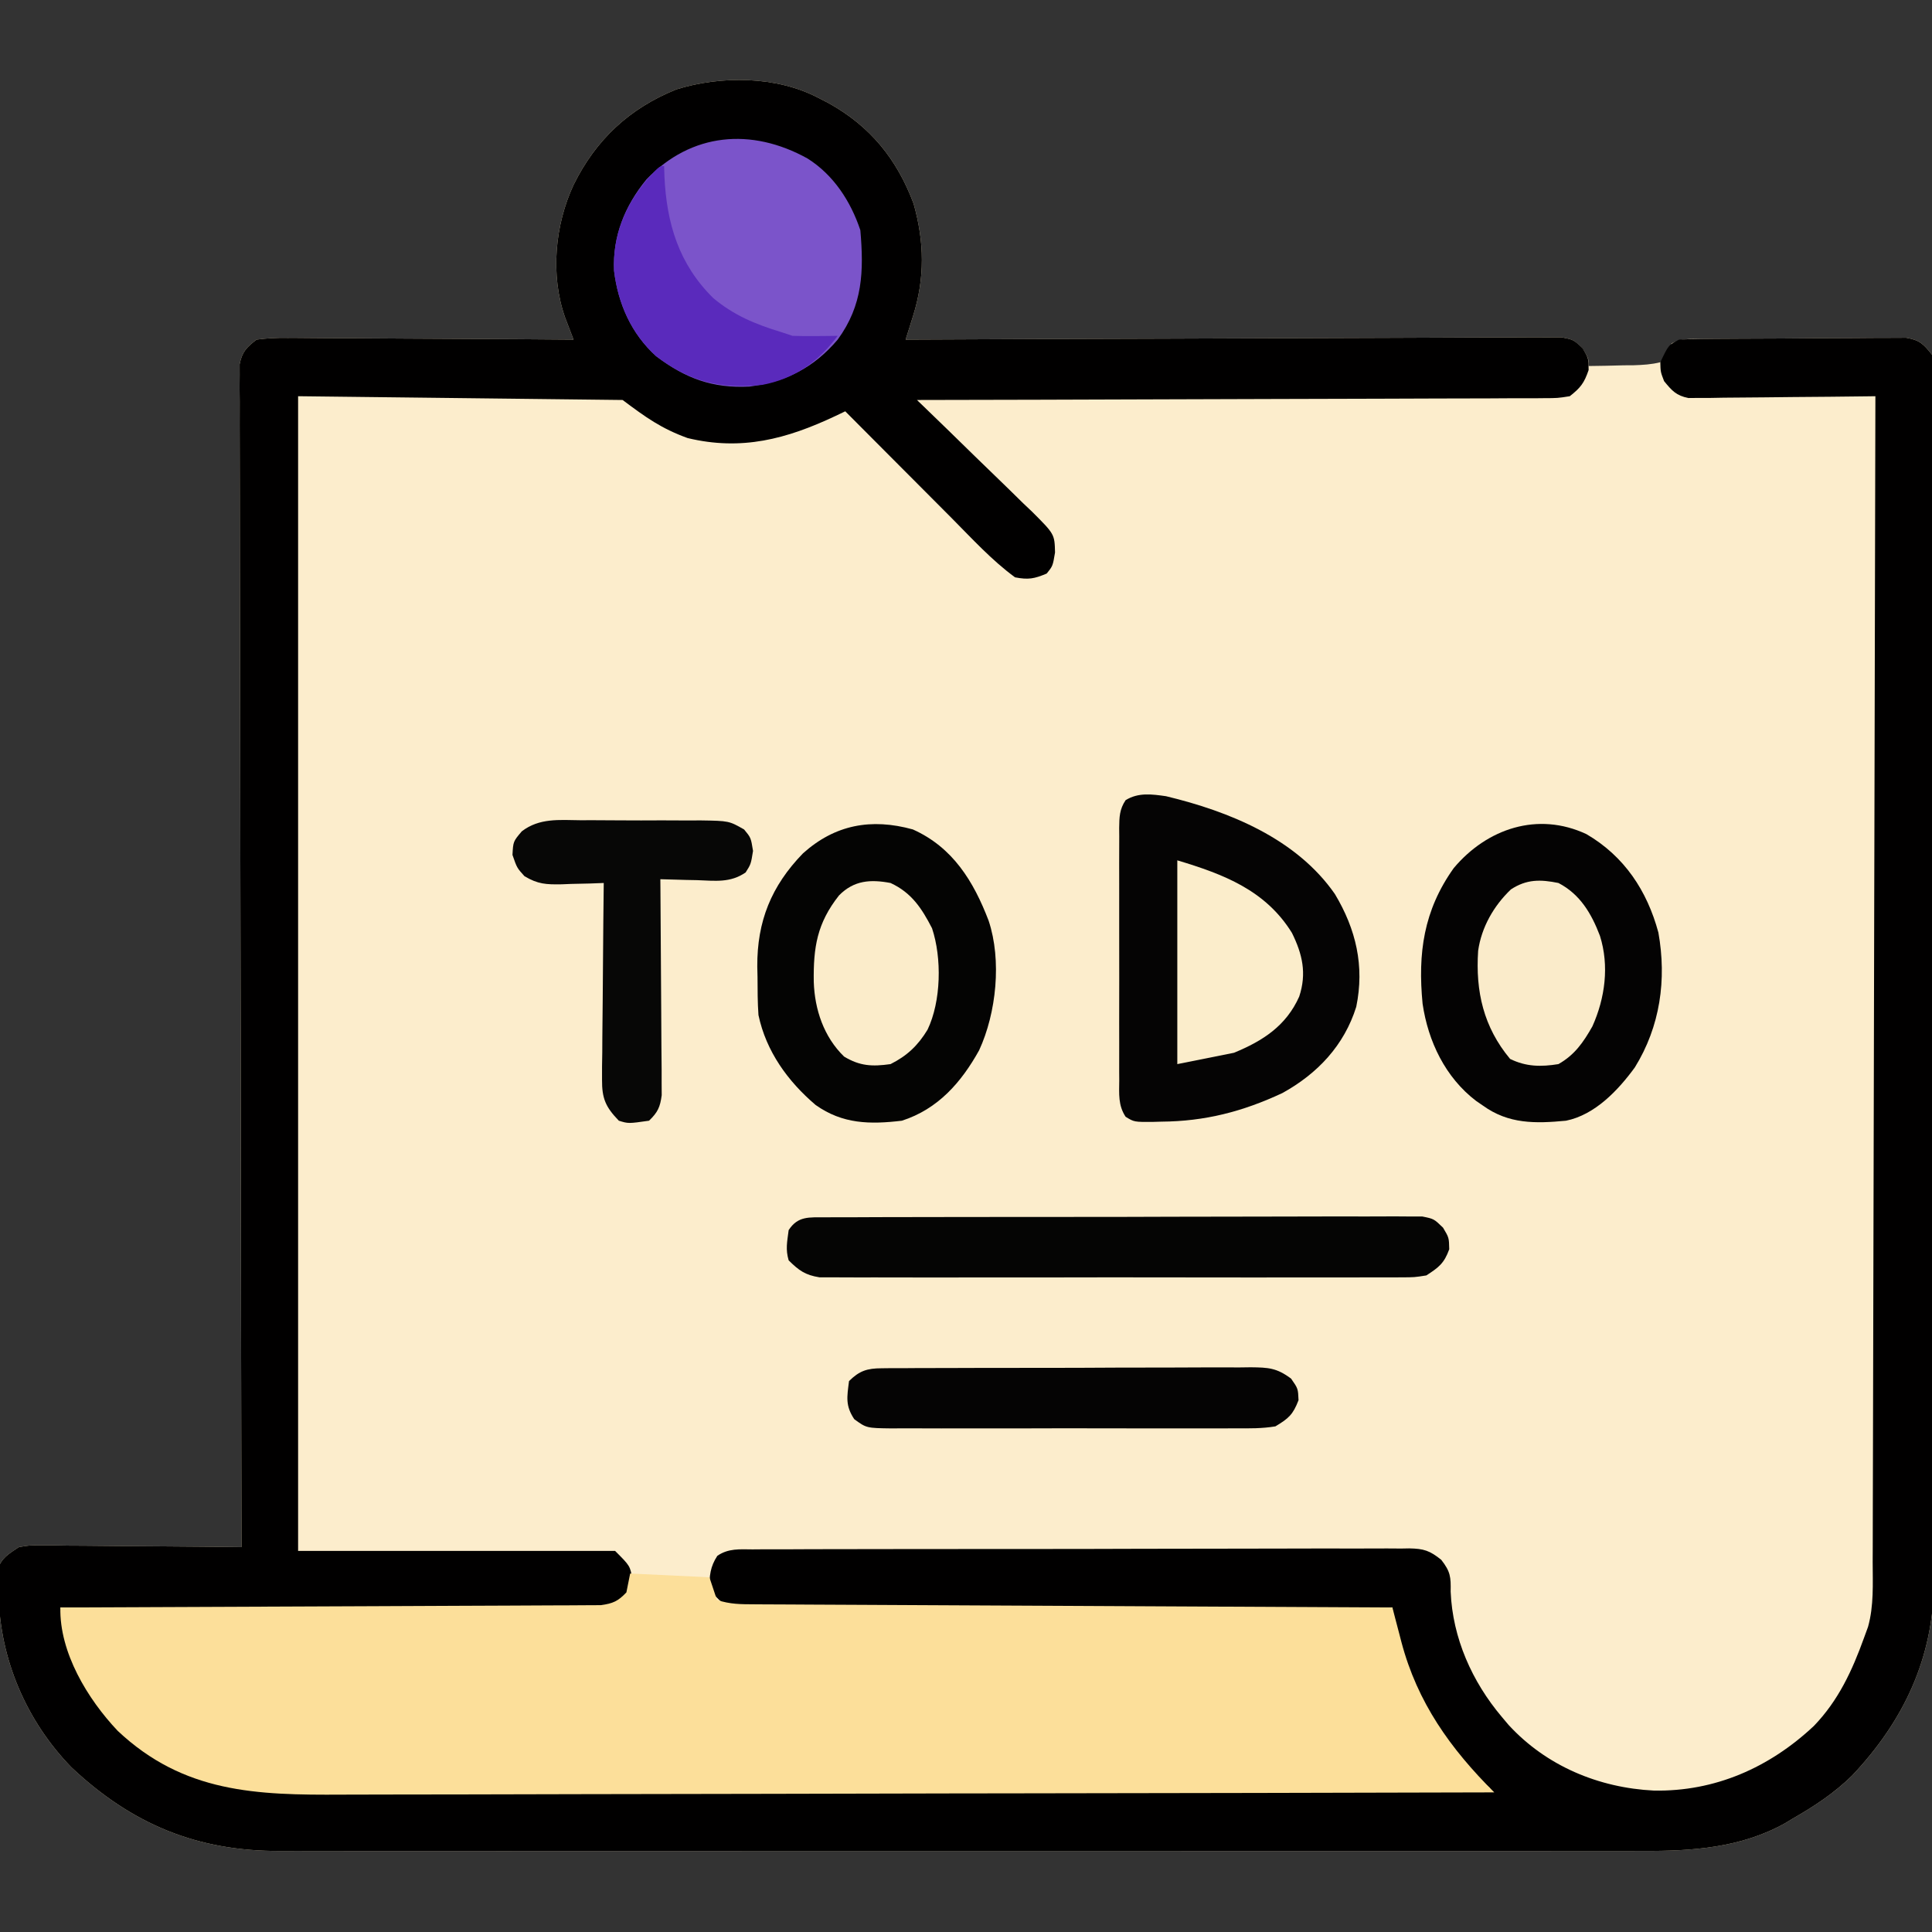 <?xml version="1.0" encoding="UTF-8"?>
<svg version="1.1" xmlns="http://www.w3.org/2000/svg" width="512" height="512">
<rect width="100%" height="100%" fill="#333333" stroke="none"/>
<path d="M0 0 C1.303 0.671 1.303 0.671 2.633 1.355 C13.612 7.468 20.673 16.125 25.105 27.949 C27.991 38.097 28.132 47.695 24.969 57.744 C24.602 58.916 24.235 60.087 23.858 61.294 C23.575 62.187 23.292 63.08 23 64 C23.909 63.995 24.817 63.991 25.753 63.986 C47.844 63.876 69.935 63.793 92.027 63.741 C102.71 63.715 113.393 63.68 124.076 63.623 C133.385 63.573 142.695 63.541 152.005 63.53 C156.936 63.523 161.866 63.508 166.797 63.471 C171.437 63.437 176.075 63.427 180.715 63.434 C182.419 63.433 184.123 63.423 185.828 63.404 C188.152 63.379 190.475 63.385 192.799 63.399 C194.101 63.394 195.403 63.39 196.744 63.385 C200 64 200 64 202.45 66.413 C204 69 204 69 204 71 C207.106 70.977 210.208 70.9 213.312 70.812 C214.194 70.807 215.075 70.801 215.982 70.795 C218.422 70.711 220.63 70.589 223 70 C225.062 67.649 225.062 67.649 226 65 C228.723 63.639 230.899 63.85 233.947 63.823 C235.195 63.81 236.443 63.797 237.729 63.784 C239.098 63.776 240.467 63.768 241.836 63.762 C242.524 63.758 243.212 63.754 243.921 63.749 C247.564 63.729 251.206 63.714 254.848 63.705 C258.61 63.694 262.371 63.659 266.133 63.62 C269.025 63.594 271.918 63.585 274.811 63.582 C276.198 63.577 277.584 63.565 278.971 63.547 C280.912 63.522 282.853 63.526 284.794 63.53 C285.899 63.524 287.003 63.518 288.141 63.512 C291.758 64.129 292.734 65.156 295 68 C295.501 70.634 295.501 70.634 295.503 73.698 C295.514 74.867 295.524 76.036 295.535 77.241 C295.526 78.526 295.517 79.812 295.508 81.136 C295.513 82.515 295.519 83.893 295.527 85.272 C295.544 89.065 295.535 92.858 295.523 96.651 C295.514 100.74 295.528 104.83 295.539 108.919 C295.557 116.936 295.553 124.952 295.541 132.968 C295.532 139.488 295.531 146.008 295.535 152.529 C295.536 153.456 295.536 154.384 295.537 155.34 C295.538 157.224 295.54 159.109 295.541 160.993 C295.552 178.682 295.539 196.37 295.518 214.059 C295.5 229.217 295.503 244.375 295.521 259.533 C295.543 277.141 295.551 294.749 295.539 312.356 C295.538 314.237 295.537 316.118 295.535 317.999 C295.535 318.925 295.534 319.85 295.533 320.804 C295.53 327.306 295.536 333.808 295.545 340.31 C295.556 348.25 295.553 356.189 295.532 364.129 C295.522 368.175 295.517 372.221 295.531 376.268 C295.543 379.982 295.536 383.696 295.515 387.411 C295.508 389.37 295.521 391.329 295.535 393.288 C295.359 413.46 287.499 430.092 273.75 444.625 C268.987 449.275 263.758 452.702 258 456 C257.357 456.389 256.714 456.779 256.051 457.18 C244.429 463.684 231.415 464.59 218.415 464.508 C216.796 464.513 215.177 464.519 213.558 464.527 C209.151 464.543 204.745 464.535 200.338 464.523 C195.569 464.514 190.8 464.528 186.031 464.539 C176.705 464.557 167.38 464.553 158.054 464.541 C150.471 464.532 142.889 464.531 135.306 464.535 C134.224 464.536 133.142 464.536 132.028 464.537 C129.83 464.538 127.633 464.54 125.435 464.541 C104.856 464.552 84.276 464.539 63.697 464.518 C46.061 464.5 28.424 464.503 10.788 464.521 C-9.721 464.543 -30.229 464.551 -50.738 464.539 C-52.927 464.538 -55.116 464.537 -57.306 464.535 C-58.921 464.534 -58.921 464.534 -60.569 464.533 C-68.138 464.53 -75.707 464.536 -83.276 464.545 C-92.507 464.556 -101.738 464.553 -110.969 464.532 C-115.673 464.522 -120.378 464.517 -125.083 464.531 C-129.398 464.543 -133.713 464.536 -138.029 464.515 C-139.581 464.51 -141.133 464.512 -142.686 464.522 C-164.704 464.65 -182.034 457.452 -198.062 442.375 C-210.017 430.067 -217.054 413.664 -217.375 396.5 C-217.412 395.741 -217.45 394.981 -217.488 394.199 C-217.5 393.463 -217.511 392.727 -217.523 391.969 C-217.543 391.303 -217.563 390.637 -217.583 389.951 C-216.652 386.835 -214.646 385.777 -212 384 C-209.159 383.519 -209.159 383.519 -206.016 383.546 C-204.836 383.546 -203.655 383.547 -202.438 383.547 C-201.173 383.567 -199.909 383.588 -198.605 383.609 C-196.652 383.618 -196.652 383.618 -194.659 383.627 C-191.208 383.642 -187.757 383.681 -184.307 383.725 C-180.781 383.766 -177.255 383.785 -173.729 383.805 C-166.819 383.847 -159.909 383.916 -153 384 C-153.002 383.333 -153.003 382.666 -153.005 381.978 C-153.094 342.464 -153.163 302.949 -153.204 263.435 C-153.209 258.693 -153.214 253.952 -153.22 249.21 C-153.221 248.266 -153.222 247.322 -153.223 246.349 C-153.24 231.052 -153.272 215.755 -153.309 200.458 C-153.346 184.769 -153.368 169.08 -153.376 153.391 C-153.382 143.705 -153.399 134.019 -153.432 124.334 C-153.453 117.697 -153.459 111.061 -153.454 104.424 C-153.451 100.592 -153.455 96.76 -153.477 92.927 C-153.5 88.777 -153.492 84.628 -153.481 80.478 C-153.493 79.26 -153.504 78.042 -153.516 76.787 C-153.508 75.678 -153.5 74.57 -153.492 73.427 C-153.494 72.469 -153.495 71.51 -153.497 70.523 C-152.846 67.219 -151.642 66.032 -149 64 C-146.146 63.626 -143.684 63.493 -140.835 63.546 C-140.015 63.545 -139.195 63.545 -138.35 63.544 C-135.645 63.547 -132.94 63.578 -130.234 63.609 C-128.357 63.617 -126.479 63.623 -124.602 63.627 C-119.663 63.642 -114.725 63.681 -109.786 63.725 C-104.746 63.766 -99.705 63.785 -94.664 63.805 C-84.776 63.848 -74.888 63.916 -65 64 C-65.205 63.469 -65.41 62.938 -65.621 62.391 C-65.891 61.684 -66.16 60.978 -66.438 60.25 C-66.704 59.554 -66.971 58.858 -67.246 58.141 C-71.199 46.916 -69.95 33.654 -65 23 C-59.057 10.955 -50.168 2.693 -37.75 -2.312 C-25.853 -6.016 -11.106 -5.881 0 0 Z " fill="#FCEDCC" transform="translate(217,26)"/>
<path d="M0 0 C1.303 0.671 1.303 0.671 2.633 1.355 C13.612 7.468 20.673 16.125 25.105 27.949 C27.991 38.097 28.132 47.695 24.969 57.744 C24.602 58.916 24.235 60.087 23.858 61.294 C23.575 62.187 23.292 63.08 23 64 C23.909 63.995 24.817 63.991 25.753 63.986 C47.844 63.876 69.935 63.793 92.027 63.741 C102.71 63.715 113.393 63.68 124.076 63.623 C133.385 63.573 142.695 63.541 152.005 63.53 C156.936 63.523 161.866 63.508 166.797 63.471 C171.437 63.437 176.075 63.427 180.715 63.434 C182.419 63.433 184.123 63.423 185.828 63.404 C188.152 63.379 190.475 63.385 192.799 63.399 C194.101 63.394 195.403 63.39 196.744 63.385 C200 64 200 64 202.45 66.346 C204 69 204 69 204 72.062 C202.831 75.496 201.856 76.78 199 79 C195.806 79.508 195.806 79.508 191.951 79.519 C191.241 79.526 190.531 79.534 189.8 79.542 C187.421 79.562 185.044 79.554 182.665 79.546 C180.96 79.555 179.255 79.565 177.55 79.577 C172.92 79.605 168.291 79.608 163.661 79.608 C158.823 79.611 153.985 79.636 149.147 79.659 C139.985 79.7 130.823 79.72 121.661 79.733 C111.23 79.749 100.8 79.788 90.37 79.828 C68.913 79.91 47.457 79.965 26 80 C26.451 80.433 26.902 80.866 27.367 81.313 C32.062 85.831 36.729 90.378 41.381 94.941 C43.12 96.64 44.866 98.332 46.619 100.016 C49.14 102.44 51.634 104.888 54.125 107.344 C54.912 108.09 55.7 108.836 56.511 109.605 C62.475 115.563 62.475 115.563 62.594 120.416 C62 124 62 124 60.375 126 C57.101 127.378 55.543 127.681 52 127 C45.824 122.484 40.503 116.636 35.125 111.223 C34.315 110.411 33.505 109.6 32.671 108.764 C30.111 106.199 27.556 103.631 25 101.062 C23.254 99.312 21.508 97.561 19.762 95.811 C15.505 91.543 11.251 87.273 7 83 C5.714 83.615 5.714 83.615 4.402 84.242 C-8.574 90.357 -20.475 93.533 -34.781 90.09 C-41.742 87.561 -45.808 84.644 -52 80 C-80.38 79.67 -108.76 79.34 -138 79 C-138 179.98 -138 280.96 -138 385 C-110.28 385 -82.56 385 -54 385 C-50 389 -50 389 -49.438 392.5 C-50 396 -50 396 -52.151 398.189 C-55.48 400.305 -57.231 400.494 -61.144 400.481 C-62.997 400.489 -62.997 400.489 -64.887 400.498 C-66.248 400.484 -67.609 400.469 -68.97 400.454 C-70.409 400.453 -71.848 400.454 -73.287 400.456 C-77.188 400.457 -81.088 400.434 -84.989 400.406 C-89.067 400.381 -93.146 400.378 -97.224 400.373 C-104.945 400.361 -112.665 400.328 -120.386 400.288 C-129.177 400.243 -137.967 400.221 -146.758 400.201 C-164.839 400.159 -182.919 400.089 -201 400 C-200.396 402.215 -199.783 404.428 -199.168 406.641 C-198.828 407.873 -198.488 409.106 -198.137 410.376 C-193.968 423.661 -185.037 434.15 -173 441 C-172.031 441.567 -172.031 441.567 -171.043 442.145 C-161.16 447.519 -151.153 448.438 -140.073 448.361 C-138.694 448.362 -137.315 448.365 -135.936 448.369 C-132.176 448.375 -128.416 448.363 -124.655 448.348 C-120.589 448.335 -116.523 448.34 -112.457 448.342 C-105.422 448.343 -98.387 448.334 -91.352 448.317 C-81.181 448.293 -71.009 448.285 -60.838 448.281 C-44.333 448.275 -27.829 448.255 -11.324 448.226 C4.703 448.199 20.731 448.178 36.759 448.165 C37.747 448.164 38.736 448.163 39.755 448.162 C44.716 448.158 49.676 448.155 54.637 448.151 C95.758 448.12 136.879 448.067 178 448 C177.449 447.526 176.899 447.051 176.332 446.563 C175.61 445.937 174.888 445.311 174.145 444.667 C173.429 444.048 172.714 443.429 171.977 442.792 C161.744 433.516 153.813 418.018 152.426 404.23 C152.344 403.434 152.262 402.638 152.177 401.817 C152.119 401.217 152.06 400.618 152 400 C151.098 400.005 150.195 400.009 149.265 400.014 C127.316 400.124 105.366 400.207 83.416 400.259 C72.802 400.285 62.187 400.32 51.573 400.377 C42.322 400.427 33.071 400.459 23.82 400.47 C18.921 400.477 14.022 400.492 9.123 400.529 C4.513 400.563 -0.097 400.573 -4.708 400.566 C-6.401 400.567 -8.093 400.577 -9.786 400.596 C-12.097 400.621 -14.406 400.615 -16.717 400.601 C-18.01 400.606 -19.304 400.61 -20.636 400.615 C-24.898 399.836 -26.405 398.412 -29 395 C-29 391.562 -28.798 389.226 -26.902 386.314 C-23.985 384.299 -20.995 384.58 -17.574 384.606 C-16.811 384.599 -16.048 384.593 -15.263 384.587 C-12.699 384.57 -10.136 384.575 -7.573 384.58 C-5.738 384.573 -3.903 384.564 -2.069 384.554 C2.921 384.532 7.911 384.529 12.9 384.531 C17.063 384.531 21.225 384.523 25.388 384.514 C35.208 384.495 45.027 384.492 54.847 384.499 C64.982 384.506 75.118 384.483 85.253 384.446 C93.95 384.415 102.646 384.404 111.342 384.408 C116.539 384.41 121.735 384.404 126.931 384.38 C131.819 384.357 136.705 384.359 141.592 384.38 C143.387 384.383 145.181 384.378 146.975 384.364 C149.424 384.345 151.871 384.358 154.32 384.379 C155.031 384.366 155.742 384.354 156.474 384.341 C160.322 384.409 161.908 384.926 164.949 387.366 C167.39 390.501 167.513 391.894 167.438 395.812 C167.953 408.094 173.102 419.653 181 429 C181.594 429.705 182.189 430.41 182.801 431.137 C192.79 441.995 206.652 447.789 221.279 448.521 C237.491 448.833 251.968 442.413 263.711 431.379 C270.201 424.635 273.85 416.742 277 408 C277.346 407.053 277.693 406.106 278.05 405.13 C279.618 399.519 279.288 393.712 279.278 387.934 C279.283 386.6 279.289 385.265 279.296 383.931 C279.312 380.276 279.315 376.62 279.317 372.965 C279.32 369.019 279.336 365.073 279.349 361.127 C279.372 354.293 279.387 347.46 279.397 340.627 C279.411 330.747 279.437 320.867 279.465 310.988 C279.51 294.958 279.547 278.928 279.578 262.899 C279.608 247.329 279.643 231.759 279.683 216.189 C279.685 215.229 279.688 214.269 279.69 213.28 C279.702 208.464 279.715 203.648 279.727 198.832 C279.831 158.888 279.92 118.944 280 79 C279.036 79.013 279.036 79.013 278.053 79.027 C271.37 79.115 264.687 79.176 258.003 79.22 C255.508 79.24 253.013 79.267 250.519 79.302 C246.934 79.35 243.35 79.373 239.766 79.391 C238.649 79.411 237.532 79.432 236.381 79.453 C234.82 79.454 234.82 79.454 233.228 79.454 C232.313 79.463 231.398 79.472 230.455 79.481 C227.224 78.848 226.052 77.517 224 75 C223.062 72.562 223.062 72.562 223 70 C225.194 65.403 225.194 65.403 228 64 C229.98 63.888 231.964 63.841 233.947 63.823 C235.195 63.81 236.443 63.797 237.729 63.784 C239.098 63.776 240.467 63.768 241.836 63.762 C242.524 63.758 243.212 63.754 243.921 63.749 C247.564 63.729 251.206 63.714 254.848 63.705 C258.61 63.694 262.371 63.659 266.133 63.62 C269.025 63.594 271.918 63.585 274.811 63.582 C276.198 63.577 277.584 63.565 278.971 63.547 C280.912 63.522 282.853 63.526 284.794 63.53 C285.899 63.524 287.003 63.518 288.141 63.512 C291.758 64.129 292.734 65.156 295 68 C295.501 70.634 295.501 70.634 295.503 73.698 C295.514 74.867 295.524 76.036 295.535 77.241 C295.526 78.526 295.517 79.812 295.508 81.136 C295.513 82.515 295.519 83.893 295.527 85.272 C295.544 89.065 295.535 92.858 295.523 96.651 C295.514 100.74 295.528 104.83 295.539 108.919 C295.557 116.936 295.553 124.952 295.541 132.968 C295.532 139.488 295.531 146.008 295.535 152.529 C295.536 153.456 295.536 154.384 295.537 155.34 C295.538 157.224 295.54 159.109 295.541 160.993 C295.552 178.682 295.539 196.37 295.518 214.059 C295.5 229.217 295.503 244.375 295.521 259.533 C295.543 277.141 295.551 294.749 295.539 312.356 C295.538 314.237 295.537 316.118 295.535 317.999 C295.535 318.925 295.534 319.85 295.533 320.804 C295.53 327.306 295.536 333.808 295.545 340.31 C295.556 348.25 295.553 356.189 295.532 364.129 C295.522 368.175 295.517 372.221 295.531 376.268 C295.543 379.982 295.536 383.696 295.515 387.411 C295.508 389.37 295.521 391.329 295.535 393.288 C295.359 413.46 287.499 430.092 273.75 444.625 C268.987 449.275 263.758 452.702 258 456 C257.357 456.389 256.714 456.779 256.051 457.18 C244.429 463.684 231.415 464.59 218.415 464.508 C216.796 464.513 215.177 464.519 213.558 464.527 C209.151 464.543 204.745 464.535 200.338 464.523 C195.569 464.514 190.8 464.528 186.031 464.539 C176.705 464.557 167.38 464.553 158.054 464.541 C150.471 464.532 142.889 464.531 135.306 464.535 C134.224 464.536 133.142 464.536 132.028 464.537 C129.83 464.538 127.633 464.54 125.435 464.541 C104.856 464.552 84.276 464.539 63.697 464.518 C46.061 464.5 28.424 464.503 10.788 464.521 C-9.721 464.543 -30.229 464.551 -50.738 464.539 C-52.927 464.538 -55.116 464.537 -57.306 464.535 C-58.921 464.534 -58.921 464.534 -60.569 464.533 C-68.138 464.53 -75.707 464.536 -83.276 464.545 C-92.507 464.556 -101.738 464.553 -110.969 464.532 C-115.673 464.522 -120.378 464.517 -125.083 464.531 C-129.398 464.543 -133.713 464.536 -138.029 464.515 C-139.581 464.51 -141.133 464.512 -142.686 464.522 C-164.704 464.65 -182.034 457.452 -198.062 442.375 C-210.017 430.067 -217.054 413.664 -217.375 396.5 C-217.412 395.741 -217.45 394.981 -217.488 394.199 C-217.5 393.463 -217.511 392.727 -217.523 391.969 C-217.543 391.303 -217.563 390.637 -217.583 389.951 C-216.652 386.835 -214.646 385.777 -212 384 C-209.159 383.519 -209.159 383.519 -206.016 383.546 C-204.836 383.546 -203.655 383.547 -202.438 383.547 C-201.173 383.567 -199.909 383.588 -198.605 383.609 C-196.652 383.618 -196.652 383.618 -194.659 383.627 C-191.208 383.642 -187.757 383.681 -184.307 383.725 C-180.781 383.766 -177.255 383.785 -173.729 383.805 C-166.819 383.847 -159.909 383.916 -153 384 C-153.002 383.333 -153.003 382.666 -153.005 381.978 C-153.094 342.464 -153.163 302.949 -153.204 263.435 C-153.209 258.693 -153.214 253.952 -153.22 249.21 C-153.221 248.266 -153.222 247.322 -153.223 246.349 C-153.24 231.052 -153.272 215.755 -153.309 200.458 C-153.346 184.769 -153.368 169.08 -153.376 153.391 C-153.382 143.705 -153.399 134.019 -153.432 124.334 C-153.453 117.697 -153.459 111.061 -153.454 104.424 C-153.451 100.592 -153.455 96.76 -153.477 92.927 C-153.5 88.777 -153.492 84.628 -153.481 80.478 C-153.493 79.26 -153.504 78.042 -153.516 76.787 C-153.508 75.678 -153.5 74.57 -153.492 73.427 C-153.494 72.469 -153.495 71.51 -153.497 70.523 C-152.846 67.219 -151.642 66.032 -149 64 C-146.146 63.626 -143.684 63.493 -140.835 63.546 C-140.015 63.545 -139.195 63.545 -138.35 63.544 C-135.645 63.547 -132.94 63.578 -130.234 63.609 C-128.357 63.617 -126.479 63.623 -124.602 63.627 C-119.663 63.642 -114.725 63.681 -109.786 63.725 C-104.746 63.766 -99.705 63.785 -94.664 63.805 C-84.776 63.848 -74.888 63.916 -65 64 C-65.205 63.469 -65.41 62.938 -65.621 62.391 C-65.891 61.684 -66.16 60.978 -66.438 60.25 C-66.704 59.554 -66.971 58.858 -67.246 58.141 C-71.199 46.916 -69.95 33.654 -65 23 C-59.057 10.955 -50.168 2.693 -37.75 -2.312 C-25.853 -6.016 -11.106 -5.881 0 0 Z " fill="#010000" transform="translate(217,26)"/>
<path d="M0 0 C6.93 0.33 13.86 0.66 21 1 C21.99 3.97 21.99 3.97 23 7 C26.524 8.175 29.321 8.14 33.042 8.158 C33.764 8.163 34.485 8.168 35.228 8.173 C37.651 8.189 40.074 8.197 42.497 8.205 C44.231 8.215 45.966 8.225 47.7 8.235 C52.415 8.262 57.129 8.283 61.844 8.303 C66.768 8.325 71.693 8.353 76.618 8.379 C85.946 8.429 95.275 8.474 104.603 8.517 C115.222 8.567 125.841 8.622 136.46 8.677 C158.307 8.791 180.153 8.898 202 9 C202.263 10.01 202.525 11.021 202.796 12.062 C203.15 13.411 203.505 14.76 203.859 16.109 C204.117 17.104 204.117 17.104 204.38 18.119 C208.617 34.177 217.352 46.395 229 58 C186.85 58.115 144.7 58.203 102.55 58.255 C97.569 58.262 92.587 58.268 87.606 58.275 C86.614 58.276 85.623 58.277 84.601 58.279 C68.565 58.3 52.529 58.34 36.493 58.386 C20.027 58.433 3.56 58.46 -12.907 58.47 C-23.059 58.477 -33.212 58.499 -43.364 58.54 C-50.336 58.566 -57.307 58.574 -64.279 58.568 C-68.295 58.564 -72.311 58.569 -76.327 58.596 C-99.015 58.741 -118.319 58.164 -135.812 41.688 C-143.797 33.248 -151.284 20.9 -151 9 C-150.251 8.998 -149.502 8.995 -148.731 8.993 C-130.52 8.934 -112.31 8.858 -94.099 8.764 C-85.293 8.719 -76.486 8.68 -67.68 8.654 C-60.005 8.631 -52.33 8.597 -44.655 8.551 C-40.591 8.527 -36.526 8.509 -32.462 8.502 C-28.637 8.496 -24.812 8.476 -20.987 8.446 C-19.583 8.437 -18.178 8.433 -16.774 8.435 C-14.857 8.437 -12.94 8.418 -11.024 8.399 C-9.951 8.394 -8.878 8.39 -7.772 8.385 C-4.569 7.94 -3.215 7.348 -1 5 C-0.67 3.35 -0.34 1.7 0 0 Z " fill="#FCDF9A" transform="translate(167,417)"/>
<path d="M0 0 C16.814 4.042 34.569 11.265 44.754 25.922 C50.361 35.273 52.65 44.986 50.422 55.809 C47.226 66.049 40.13 73.563 30.812 78.688 C20.29 83.598 10.319 86.164 -1.25 86.25 C-2.31 86.281 -2.31 86.281 -3.391 86.312 C-8.429 86.351 -8.429 86.351 -10.697 84.957 C-12.702 81.946 -12.417 78.86 -12.388 75.363 C-12.393 74.587 -12.399 73.811 -12.404 73.012 C-12.417 70.445 -12.409 67.879 -12.398 65.312 C-12.4 63.53 -12.403 61.748 -12.407 59.966 C-12.412 56.23 -12.405 52.495 -12.391 48.759 C-12.374 43.967 -12.384 39.175 -12.402 34.383 C-12.413 30.703 -12.409 27.023 -12.401 23.342 C-12.399 21.575 -12.402 19.808 -12.409 18.041 C-12.416 15.573 -12.405 13.105 -12.388 10.637 C-12.394 9.904 -12.4 9.172 -12.407 8.417 C-12.37 5.535 -12.327 3.492 -10.706 1.054 C-7.325 -1.035 -3.763 -0.531 0 0 Z " fill="#050404" transform="translate(309,211)"/>
<path d="M0 0 C10.011 5.859 16.055 14.963 19.055 26.082 C21.278 38.586 19.526 50.953 12.812 61.812 C8.367 67.905 2.216 74.398 -5.438 75.938 C-13.568 76.715 -20.66 76.833 -27.438 71.938 C-28.039 71.525 -28.641 71.112 -29.262 70.688 C-37.411 64.465 -41.968 54.933 -43.438 44.938 C-44.727 31.571 -43.178 20.213 -35.188 9 C-26.394 -1.471 -12.919 -6.062 0 0 Z " fill="#040303" transform="translate(420.438,221.062)"/>
<path d="M0 0 C10.567 4.735 16.084 13.725 20.082 24.191 C23.579 34.682 22.132 48.62 17.562 58.527 C12.826 67.051 6.641 74.125 -2.918 77.191 C-11.376 78.197 -18.634 78.087 -25.773 73.02 C-33.151 66.73 -38.881 58.829 -40.918 49.191 C-41.162 45.82 -41.149 42.446 -41.168 39.066 C-41.189 38.167 -41.209 37.267 -41.23 36.34 C-41.299 24.334 -37.51 14.984 -29.117 6.336 C-20.666 -1.253 -11.046 -3.061 0 0 Z " fill="#040403" transform="translate(241.918,219.809)"/>
<path d="M0 0 C6.887 4.33 11.448 11.343 14 19 C14.935 29.871 14.684 38.844 8 48 C1.638 55.484 -5.709 59.174 -15.391 60.445 C-25.201 60.942 -32.335 58.28 -40.125 52.395 C-46.713 46.417 -50.215 38.471 -51.273 29.746 C-51.674 20.64 -48.452 12.583 -42.688 5.562 C-30.79 -6.878 -14.845 -8.23 0 0 Z " fill="#7B54CA" transform="translate(214,42)"/>
<path d="M0 0 C0.686 -0.006 1.372 -0.012 2.078 -0.018 C4.381 -0.035 6.684 -0.03 8.987 -0.026 C10.636 -0.033 12.285 -0.041 13.935 -0.051 C18.418 -0.073 22.901 -0.076 27.385 -0.074 C31.125 -0.074 34.865 -0.083 38.605 -0.091 C47.428 -0.11 56.25 -0.113 65.072 -0.107 C74.18 -0.1 83.287 -0.123 92.394 -0.16 C100.208 -0.191 108.022 -0.202 115.836 -0.198 C120.506 -0.196 125.175 -0.202 129.844 -0.226 C134.235 -0.248 138.625 -0.246 143.015 -0.226 C144.628 -0.223 146.24 -0.228 147.853 -0.242 C150.052 -0.26 152.25 -0.247 154.449 -0.227 C156.296 -0.228 156.296 -0.228 158.181 -0.229 C161.288 0.394 161.288 0.394 163.712 2.742 C165.288 5.394 165.288 5.394 165.351 8.457 C164.003 12.182 162.598 13.254 159.288 15.394 C156.126 15.898 156.126 15.898 152.495 15.902 C151.824 15.909 151.154 15.915 150.463 15.921 C148.223 15.937 145.985 15.925 143.745 15.912 C142.137 15.917 140.529 15.925 138.92 15.933 C134.556 15.951 130.193 15.944 125.83 15.932 C121.262 15.922 116.695 15.931 112.127 15.937 C104.457 15.945 96.787 15.935 89.117 15.916 C80.251 15.894 71.384 15.901 62.518 15.923 C54.904 15.941 47.29 15.944 39.677 15.933 C35.13 15.927 30.583 15.926 26.036 15.94 C21.761 15.951 17.487 15.943 13.212 15.92 C11.644 15.915 10.075 15.916 8.507 15.925 C6.364 15.936 4.224 15.922 2.082 15.902 C0.284 15.9 0.284 15.9 -1.549 15.898 C-5.339 15.295 -7.012 14.072 -9.712 11.394 C-10.571 8.449 -10.11 6.533 -9.712 3.394 C-7.258 -0.405 -4.248 0.013 0 0 Z " fill="#050504" transform="translate(218.712,322.606)"/>
<path d="M0 0 C1.134 -0.002 2.268 -0.005 3.436 -0.007 C5.827 -0.006 8.218 0.007 10.61 0.032 C14.269 0.066 17.925 0.053 21.584 0.033 C23.91 0.04 26.236 0.05 28.562 0.062 C29.655 0.058 30.748 0.053 31.874 0.047 C39.398 0.164 39.398 0.164 43.408 2.446 C45.215 4.629 45.215 4.629 45.777 8.129 C45.215 11.629 45.215 11.629 43.82 13.832 C39.753 16.637 35.776 16.054 30.965 15.879 C30.029 15.861 29.093 15.843 28.129 15.824 C25.823 15.777 23.52 15.711 21.215 15.629 C21.222 16.372 21.228 17.115 21.235 17.88 C21.295 24.883 21.341 31.887 21.37 38.891 C21.386 42.491 21.407 46.092 21.441 49.692 C21.474 53.168 21.492 56.643 21.499 60.118 C21.508 62.088 21.531 64.058 21.555 66.028 C21.555 67.229 21.555 68.43 21.555 69.667 C21.562 70.724 21.569 71.781 21.576 72.87 C21.16 76.046 20.513 77.413 18.215 79.629 C12.744 80.41 12.744 80.41 10.215 79.629 C6.715 76.009 5.717 73.744 5.761 68.737 C5.761 66.996 5.761 66.996 5.762 65.219 C5.793 63.355 5.793 63.355 5.824 61.453 C5.83 60.173 5.836 58.893 5.841 57.573 C5.857 54.182 5.896 50.791 5.94 47.399 C5.981 43.933 5.999 40.468 6.02 37.002 C6.064 30.211 6.131 23.42 6.215 16.629 C4.973 16.675 3.732 16.722 2.453 16.77 C0.811 16.807 -0.831 16.843 -2.473 16.879 C-3.289 16.912 -4.106 16.946 -4.947 16.98 C-9.024 17.046 -11.222 16.966 -14.793 14.828 C-16.785 12.629 -16.785 12.629 -17.973 9.191 C-17.785 5.629 -17.785 5.629 -15.51 2.946 C-10.883 -0.622 -5.602 -0.068 0 0 Z " fill="#070706" transform="translate(153.785,217.371)"/>
<path d="M0 0 C0.924 -0.011 1.848 -0.023 2.799 -0.034 C3.806 -0.031 4.812 -0.029 5.849 -0.026 C6.914 -0.034 7.98 -0.042 9.078 -0.051 C12.603 -0.075 16.128 -0.076 19.654 -0.074 C22.102 -0.081 24.551 -0.089 27 -0.097 C32.133 -0.111 37.267 -0.112 42.401 -0.107 C48.983 -0.101 55.564 -0.131 62.147 -0.172 C67.204 -0.198 72.261 -0.2 77.318 -0.197 C79.745 -0.198 82.172 -0.208 84.599 -0.226 C87.991 -0.248 91.382 -0.238 94.775 -0.221 C95.779 -0.234 96.783 -0.247 97.818 -0.261 C102.501 -0.204 104.681 -0.123 108.531 2.741 C110.377 5.394 110.377 5.394 110.502 8.457 C109.044 12.264 107.888 13.291 104.377 15.394 C100.874 15.985 97.412 15.941 93.867 15.912 C92.28 15.923 92.28 15.923 90.662 15.933 C87.17 15.951 83.678 15.939 80.185 15.926 C77.758 15.928 75.331 15.932 72.904 15.937 C67.819 15.943 62.734 15.935 57.649 15.916 C51.127 15.893 44.604 15.906 38.082 15.93 C33.071 15.945 28.06 15.94 23.049 15.93 C20.644 15.927 18.238 15.93 15.833 15.94 C12.474 15.95 9.116 15.934 5.757 15.912 C4.262 15.924 4.262 15.924 2.736 15.937 C-3.993 15.854 -3.993 15.854 -7.239 13.489 C-9.621 9.885 -9.164 7.65 -8.623 3.394 C-5.857 0.661 -3.833 0.018 0 0 Z " fill="#050404" transform="translate(233.623,362.606)"/>
<path d="M0 0 C12.242 3.673 23.384 7.916 30.379 19.23 C33.161 24.863 34.338 29.957 32.305 36.102 C28.839 43.876 22.646 47.858 15 51 C10.05 51.99 5.1 52.98 0 54 C0 36.18 0 18.36 0 0 Z " fill="#FBEDCB" transform="translate(312,228)"/>
<path d="M0 0 C5.75 2.984 8.752 8.109 11 14 C13.512 21.954 12.364 30.511 9 38 C6.597 42.246 4.282 45.58 0 48 C-4.645 48.751 -8.555 48.706 -12.812 46.625 C-19.845 38.186 -21.995 28.748 -21.278 17.975 C-20.396 11.713 -17.116 6.02 -12.598 1.707 C-8.446 -1.021 -4.793 -0.974 0 0 Z " fill="#FAEBCA" transform="translate(413,234)"/>
<path d="M0 0 C5.569 2.57 8.268 6.699 11 12 C13.63 19.891 13.42 31.332 9.812 38.875 C7.28 43.055 4.386 45.807 0 48 C-4.826 48.676 -8.086 48.552 -12.312 46 C-17.692 40.77 -20.104 33.533 -20.343 26.198 C-20.472 17.043 -19.477 10.667 -13.648 3.289 C-9.668 -0.736 -5.278 -0.997 0 0 Z " fill="#FBECCA" transform="translate(236,234)"/>
<path d="M0 0 C0.039 1.342 0.039 1.342 0.078 2.711 C0.665 15.222 3.885 25.968 13 34.977 C18.477 39.573 24.21 41.93 31 44 C31.99 44.33 32.98 44.66 34 45 C36.061 45.069 38.125 45.085 40.188 45.062 C41.274 45.053 42.361 45.044 43.48 45.035 C44.728 45.018 44.728 45.018 46 45 C40.879 51.873 34.579 56.389 26 58 C14.845 59.136 6.841 57.168 -2.125 50.395 C-8.713 44.417 -12.215 36.471 -13.273 27.746 C-13.685 18.384 -10.313 10.326 -4.25 3.25 C-1.211 0 -1.211 0 0 0 Z " fill="#5A2ABC" transform="translate(176,44)"/>
</svg>
